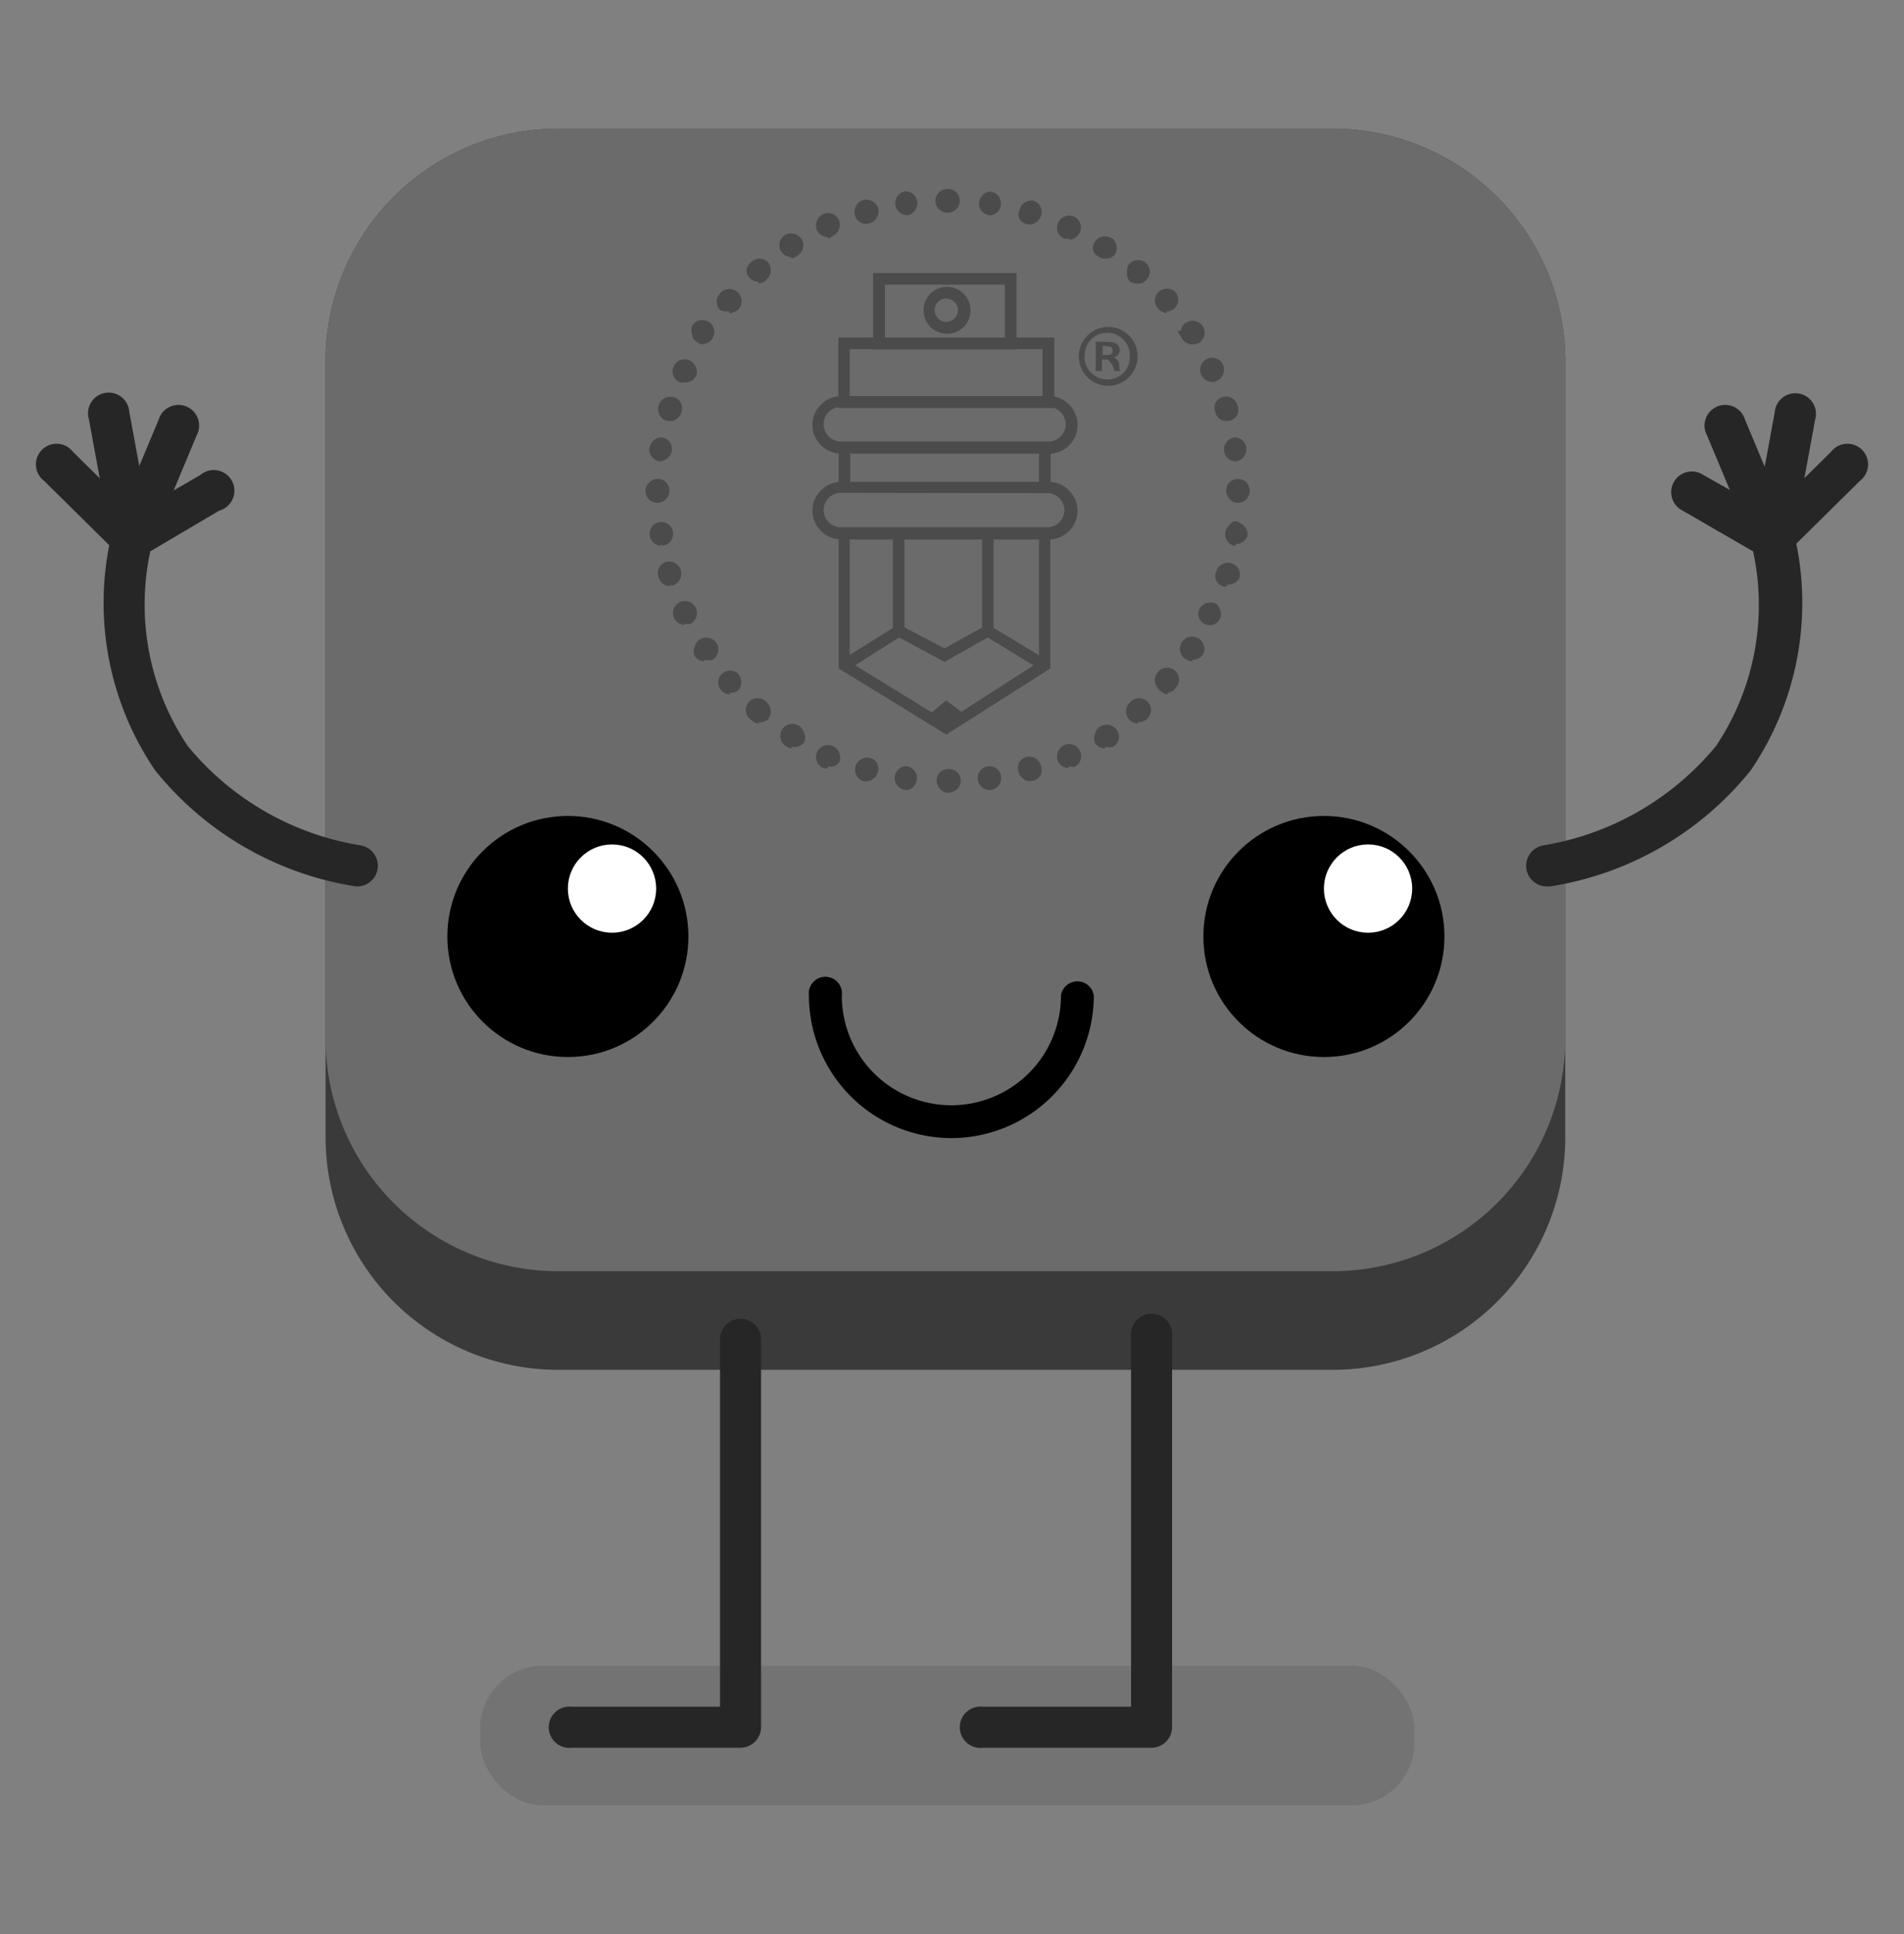 <svg id="Capa_1" data-name="Capa 1" xmlns="http://www.w3.org/2000/svg" viewBox="0 0 60.82 61.77"><rect x="0" y="0" width="60.82" height="61.77" fill="#808080" stroke="none"/><defs><style>.cls-1{opacity:0.1;isolation:isolate;}.cls-2{fill:#3a3a3a;}.cls-3{fill:#6b6b6b;}.cls-4{fill:#fff;}.cls-5{fill:#262626;}.cls-6{opacity:0.3;}</style></defs><title>Mesa de trabajo 1</title><rect class="cls-1" x="15.34" y="53.2" width="29.84" height="4.46" rx="2" ry="2"/><path class="cls-2" d="M50,36.32a7.43,7.43,0,0,1-7.43,7.43H17.83a7.43,7.43,0,0,1-7.43-7.43V11.54a7.43,7.43,0,0,1,7.43-7.43H42.6A7.43,7.43,0,0,1,50,11.54Z"/><path class="cls-3" d="M50,33.17A7.43,7.43,0,0,1,42.6,40.6H17.83a7.43,7.43,0,0,1-7.43-7.43V11.54a7.43,7.43,0,0,1,7.43-7.43H42.6A7.43,7.43,0,0,1,50,11.54Z"/><circle cx="42.29" cy="29.91" r="3.85"/><circle class="cls-4" cx="43.7" cy="28.38" r="1.41"/><circle cx="18.14" cy="29.91" r="3.85"/><circle class="cls-4" cx="19.55" cy="28.38" r="1.41"/><path d="M30.39,36.35a4.56,4.56,0,0,1-4.55-4.55.53.53,0,1,1,1.05,0,3.5,3.5,0,0,0,7,0,.53.53,0,0,1,1.05,0A4.56,4.56,0,0,1,30.39,36.35Z"/><path class="cls-5" d="M36.78,55.82H31.4a.66.66,0,1,1,0-1.31h4.73V42.7a.66.66,0,1,1,1.31,0V55.17A.66.66,0,0,1,36.78,55.82Z"/><path class="cls-5" d="M23.65,55.82H18.27a.66.66,0,1,1,0-1.31H23V42.7a.66.66,0,0,1,1.31,0V55.17A.66.66,0,0,1,23.65,55.82Z"/><path class="cls-5" d="M11.44,28.31h-.08a10.26,10.26,0,0,1-6.4-3.7,9.5,9.5,0,0,1-1.4-7.52.66.66,0,0,1,.32-.46l2.52-1.46A.66.66,0,1,1,7,16.31L4.8,17.61A8.1,8.1,0,0,0,6,23.83,9,9,0,0,0,11.52,27a.66.66,0,0,1-.08,1.31Z"/><path class="cls-5" d="M4.2,17.85a.66.66,0,0,1-.61-.91l1.48-3.54a.66.66,0,1,1,1.21.51L4.8,17.45A.66.66,0,0,1,4.2,17.85Z"/><path class="cls-5" d="M4.2,17.85a.66.66,0,0,1-.64-.54l-.72-3.92a.66.66,0,1,1,1.29-.24l.72,3.92a.66.66,0,0,1-.53.76Z"/><path class="cls-5" d="M4.2,17.85a.65.65,0,0,1-.46-.19l-2.33-2.3a.66.66,0,1,1,.92-.93l2.33,2.3a.66.66,0,0,1-.46,1.12Z"/><path class="cls-5" d="M49.38,28.31A.66.66,0,0,1,49.3,27a9.06,9.06,0,0,0,5.52-3.18A8.1,8.1,0,0,0,56,17.61l-2.25-1.3a.66.66,0,1,1,.66-1.14L57,16.63a.66.66,0,0,1,.32.46,9.5,9.5,0,0,1-1.4,7.52,10.26,10.26,0,0,1-6.4,3.7Z"/><path class="cls-5" d="M56.62,17.85a.66.66,0,0,1-.61-.4l-1.48-3.54a.66.66,0,1,1,1.21-.51l1.48,3.54a.66.66,0,0,1-.61.91Z"/><path class="cls-5" d="M56.62,17.85H56.5a.66.66,0,0,1-.53-.76l.72-3.92a.66.66,0,1,1,1.29.24l-.72,3.92A.66.66,0,0,1,56.62,17.85Z"/><path class="cls-5" d="M56.62,17.85a.66.66,0,0,1-.46-1.12l2.33-2.3a.66.66,0,1,1,.92.93l-2.33,2.3A.65.65,0,0,1,56.62,17.85Z"/><g class="cls-6"><path d="M31.4,24.87a.22.22,0,0,1,.19-.24h0a.22.22,0,0,1,0,.43h0a.2.2,0,0,1-.22-.19m1.3-.23a.22.22,0,1,1,.27.15l-.07,0a.24.24,0,0,1-.2-.17m1.25-.45a.21.21,0,0,1,.11-.28.22.22,0,0,1,.29.11.21.21,0,0,1-.11.28.15.15,0,0,1-.09,0,.18.18,0,0,1-.2-.12m1.18-.6a.21.21,0,1,1,.29.07.25.25,0,0,1-.12,0,.26.26,0,0,1-.17-.11m1.07-.76a.22.22,0,1,1,.31,0,.19.19,0,0,1-.15,0,.28.28,0,0,1-.16-.07m1-.92a.22.22,0,1,1,.31,0,.23.23,0,0,1-.16.08.17.17,0,0,1-.15-.06m.81-1a.2.2,0,0,1-.07-.29.22.22,0,0,1,.29-.07.2.2,0,0,1,.07.29.21.21,0,0,1-.19.09.23.23,0,0,1-.1,0m.66-1.15a.21.21,0,0,1-.11-.28.22.22,0,0,1,.29-.11.21.21,0,0,1,.11.28.21.21,0,0,1-.2.12h-.09m.49-1.23a.21.21,0,0,1-.15-.27.22.22,0,0,1,.42.12.22.22,0,0,1-.22.16h-.05m.31-1.29a.23.23,0,0,1-.19-.24.22.22,0,1,1,.43,0h0a.22.22,0,0,1-.22.19h0"/><path d="M31.61,25.23a.38.38,0,0,1,0-.76h0a.38.38,0,0,1,.37.33.41.41,0,0,1-.07.28.39.39,0,0,1-.26.15Zm0-.44a.05.05,0,0,0,0,0,0,0,0,0,0,0,0v0l0,0a.06.06,0,0,0,0,0A.1.1,0,0,0,31.61,24.79Zm1.3.16a.39.39,0,0,1-.37-.28.44.44,0,0,1,0-.29.38.38,0,0,1,.71.07.44.44,0,0,1,0,.29.42.42,0,0,1-.22.19Zm0-.42,0,0s0,0,0,0,0,0,0,0h0a0,0,0,0,0,0,0s0,0,0,0A0,0,0,0,0,32.91,24.53Zm1.23,0a.39.39,0,0,1-.35-.22.44.44,0,0,1,0-.29.43.43,0,0,1,.2-.22.38.38,0,0,1,.51.19.38.38,0,0,1-.19.51S34.2,24.48,34.14,24.48Zm0-.43,0,0v0s0,0,.07,0,0,0,0-.07A.07.07,0,0,0,34.14,24.05Zm1.16-.2a.38.38,0,0,1-.32-.17.36.36,0,0,1,0-.29.35.35,0,0,1,.17-.24.4.4,0,0,1,.53.12.38.38,0,0,1-.12.53A.49.49,0,0,1,35.3,23.85Zm0-.42s0,0,0,0a0,0,0,0,0,0,0,.05.05,0,0,0,0,0h0a.05.05,0,0,0,0-.07S35.31,23.43,35.3,23.43Zm1.05-.37a.39.39,0,0,1-.25-.68.38.38,0,1,1,.49.57A.31.31,0,0,1,36.35,23.06Zm0-.44s0,0,0,0a0,0,0,0,0,0,.07,0,0,0,0,0,.07,0,0,0,0,0,0,0-.07A0,0,0,0,0,36.35,22.62Zm.94-.49A.46.46,0,0,1,37,22a.4.4,0,0,1,0-.55.38.38,0,0,1,.66.22.35.35,0,0,1-.09.28A.38.38,0,0,1,37.29,22.13Zm.8-1.06a.44.44,0,0,1-.22-.07.39.39,0,1,1,.54-.12A.4.4,0,0,1,38.09,21.07Zm.63-1.16a.37.37,0,0,1-.16,0,.36.36,0,1,1,.16,0Zm0-.42a.07.07,0,0,0,0,0s0,0,0,.07h0s0,0,0,0a.06.06,0,0,0,0-.07Zm.46-.81a.25.25,0,0,1-.11,0,.36.36,0,0,1-.22-.19.33.33,0,0,1,0-.29.39.39,0,0,1,.48-.26.37.37,0,0,1,.26.47A.4.4,0,0,1,39.19,18.67Zm.28-1.29h0a.38.38,0,0,1-.32-.43.38.38,0,0,1,.37-.33h0a.43.43,0,0,1,.26.15.4.4,0,0,1,.08.28A.41.41,0,0,1,39.47,17.38Z"/><path d="M39.24,14.39h0a.22.22,0,1,1,.24.19h0a.26.26,0,0,1-.22-.19M39,13.12a.22.22,0,1,1,.27.15l-.07,0a.25.25,0,0,1-.2-.17m-.45-1.2a.21.21,0,1,1,.28.11l-.09,0a.28.28,0,0,1-.19-.13m-.61-1.14h0a.21.21,0,1,1,.29.07.25.25,0,0,1-.12,0,.21.21,0,0,1-.17-.11m-.78-1a.22.22,0,1,1,.31,0,.19.19,0,0,1-.15,0,.19.19,0,0,1-.16-.07m-.91-.91h0a.21.21,0,0,1,0-.31.22.22,0,1,1,.17.37.39.39,0,0,1-.15-.06m-1-.78A.21.21,0,1,1,35.48,8a.21.21,0,0,1-.19.09.14.14,0,0,1-.1,0m-1.14-.63a.21.21,0,1,1,.28-.11.21.21,0,0,1-.2.12s-.06,0-.08,0M32.84,7a.2.2,0,0,1-.15-.27A.23.23,0,0,1,33,6.58a.22.22,0,0,1-.07.42h-.05m-1.26-.27a.23.23,0,0,1-.19-.24.22.22,0,1,1,.22.24h0"/><path d="M39.47,14.73a.37.37,0,0,1-.37-.33.35.35,0,0,1,.08-.28.39.39,0,0,1,.26-.15h0a.37.37,0,0,1,.37.33.38.38,0,0,1-.32.43h-.07Zm0-.42,0,0a.06.06,0,0,0,0,0,0,0,0,0,0,0,0v0a0,0,0,0,0,0,0S39.48,14.31,39.47,14.31Zm-.28-.86a.38.38,0,0,1-.37-.28.44.44,0,0,1,0-.29.38.38,0,0,1,.71.07.44.44,0,0,1,0,.29.42.42,0,0,1-.22.19Zm0-.44,0,0s0,0,0,0,0,0,0,0l0,0s0,0,0,0A0,0,0,0,0,39.19,13Zm-.46-.81a.39.39,0,0,1-.37-.52.39.39,0,0,1,.2-.22.38.38,0,0,1,.51.19.4.4,0,0,1-.19.51A.31.31,0,0,1,38.72,12.21Zm0-.42,0,0v0s0,0,.07,0,0,0,0-.07S38.73,11.78,38.72,11.78ZM38.09,11a.38.38,0,0,1-.32-.17l-.16-.26h.11a.33.33,0,0,1,.17-.27.4.4,0,0,1,.53.12.38.38,0,0,1-.12.53A.58.58,0,0,1,38.09,11ZM37.29,10A.4.4,0,0,1,37,9.86a.38.38,0,0,1,0-.53.4.4,0,0,1,.55,0,.38.38,0,0,1-.3.62Zm0-.43s0,0,0,0a0,0,0,0,0,0,.07s0,0,.07,0a0,0,0,0,0,0-.07Zm-.94-.51A.46.46,0,0,1,36.1,9,.39.39,0,0,1,36,8.69a.35.35,0,0,1,.09-.28.39.39,0,0,1,.53,0,.38.38,0,0,1,0,.53A.29.29,0,0,1,36.35,9.05Zm0-.42,0,0a.06.06,0,0,0,0,.08,0,0,0,0,0,.07,0,.05.05,0,0,0,0-.07S36.37,8.63,36.35,8.63ZM35.3,8.26a.39.39,0,0,1-.22-.07A.31.31,0,0,1,34.92,8a.38.38,0,1,1,.7.12A.38.38,0,0,1,35.3,8.26Zm-1.15-.64a.37.37,0,0,1-.16,0,.38.38,0,1,1,.32-.7.39.39,0,0,1,.2.22.4.4,0,0,1-.36.52Zm-1.24-.46a.21.21,0,0,1-.11,0A.36.36,0,0,1,32.57,7a.33.33,0,0,1,0-.29A.38.38,0,0,1,33,6.41a.37.37,0,0,1,.26.46A.41.41,0,0,1,32.91,7.17Zm-1.3-.28h0a.43.43,0,0,1-.26-.15.35.35,0,0,1-.07-.28.38.38,0,0,1,.37-.33h0a.38.38,0,0,1,.32.43A.37.37,0,0,1,31.61,6.88Zm0-.42a0,0,0,0,0,0,0,0,0,0,0,0,0,0l0,0h0a.05.05,0,0,0,0,0s0-.06-.06-.06Z"/><path d="M21.09,14.56a.22.22,0,1,1,.24-.19.22.22,0,0,1-.24.19s0,0,0,0m.25-1.3a.22.22,0,1,1,.27-.15.22.22,0,0,1-.22.16,0,0,0,0,1,0,0M21.77,12a.22.22,0,0,1-.11-.29.21.21,0,0,1,.39.17.21.21,0,0,1-.2.12h-.08m.61-1.18a.21.21,0,1,1,.29-.07.21.21,0,0,1-.19.09.09.09,0,0,1-.1,0m.76-1.07a.22.22,0,1,1,.28-.33.21.21,0,0,1,0,.31.23.23,0,0,1-.16.08.27.27,0,0,1-.15-.06m.91-1a.22.22,0,1,1,.31,0,.19.19,0,0,1-.15,0,.19.19,0,0,1-.16-.08m1-.81a.2.2,0,0,1,.07-.29.2.2,0,0,1,.29.07.2.2,0,0,1-.07.29A.19.19,0,0,1,25.1,8m1.15-.66a.21.21,0,0,1,.39-.17.22.22,0,0,1-.11.29.15.15,0,0,1-.09,0,.23.23,0,0,1-.19-.13m1.23-.48a.22.22,0,1,1,.27.15l-.07,0a.26.26,0,0,1-.2-.17m1.29-.32a.22.22,0,1,1,.24.19h0a.2.2,0,0,1-.22-.19"/><path d="M21.13,14.73h-.07a.36.36,0,0,1-.24-.15.33.33,0,0,1-.07-.28.39.39,0,0,1,.39-.33h0a.37.37,0,0,1,.32.43A.42.42,0,0,1,21.13,14.73Zm0-.42a0,0,0,1,0,0,.09h0a.05.05,0,0,0,0,0s0,0-.06,0Zm.27-.87a.21.21,0,0,1-.11,0,.36.36,0,0,1-.22-.19.39.39,0,0,1,.46-.56.29.29,0,0,1,.22.19.4.4,0,0,1-.35.57Zm.47-1.23a.38.38,0,0,1-.16,0,.38.38,0,0,1,.32-.7.39.39,0,0,1,.2.22.35.35,0,0,1,0,.29A.37.37,0,0,1,21.86,12.21ZM22.49,11a.39.39,0,0,1-.22-.07.31.31,0,0,1-.16-.24.41.41,0,0,1,0-.29.39.39,0,0,1,.53-.12.39.39,0,0,1,.17.24.39.39,0,0,1-.38.47Zm.8-1.06A.46.46,0,0,1,23,9.9a.38.38,0,0,1,0-.53.39.39,0,1,1,.59.51A.5.5,0,0,1,23.29,10Zm0-.43,0,0a0,0,0,0,0,0,.07l0,0,0,0a.05.05,0,0,0,0-.07Zm.94-.51a.4.4,0,0,1-.29-.13.35.35,0,0,1-.09-.28A.39.39,0,0,1,24,8.37a.38.38,0,0,1,.53,0,.43.43,0,0,1,.09.28.39.39,0,0,1-.13.27A.32.32,0,0,1,24.23,9.05Zm1.05-.79a.38.38,0,0,1-.21-.7.4.4,0,0,1,.53.12.38.38,0,0,1-.12.53A.59.59,0,0,1,25.28,8.26Zm0-.44s0,0,0,.08,0,0,.07,0a.05.05,0,0,0,0-.07S25.3,7.82,25.28,7.82Zm1.16-.2a.4.4,0,0,1-.35-.22.44.44,0,0,1,0-.29.42.42,0,0,1,.2-.22.38.38,0,0,1,.51.19.39.39,0,0,1,0,.29.42.42,0,0,1-.2.22A.48.48,0,0,1,26.45,7.62Zm0-.42,0,0v0s0,0,.07,0l0,0v0Zm1.23,0a.36.36,0,0,1-.36-.28.4.4,0,0,1,.26-.48.4.4,0,0,1,.48.26.4.4,0,0,1-.26.48Zm0-.44s0,0,0,.07,0,0,.07,0,0,0,0-.07A.06.06,0,0,0,27.67,6.73Zm1.3.16a.38.38,0,0,1-.37-.33.43.43,0,0,1,.07-.28.39.39,0,0,1,.26-.15h0a.38.38,0,0,1,.37.33.4.4,0,0,1-.32.44Zm0-.44a.05.05,0,0,0,0,0,0,0,0,0,0,0,0v0a0,0,0,0,0,0,0A0,0,0,0,0,29,6.44Z"/><path d="M28.94,25.06h0a.22.22,0,0,1-.19-.24.23.23,0,0,1,.24-.19.22.22,0,0,1,0,.43h0m-1.33-.28a.21.21,0,0,1-.15-.27.23.23,0,0,1,.27-.15.22.22,0,0,1,.15.27.22.22,0,0,1-.22.16h-.05m-1.25-.48h0a.21.21,0,1,1,.28-.11.22.22,0,0,1-.2.13l-.08,0m-1.19-.64a.21.21,0,0,1,.22-.36h0a.2.2,0,0,1,.07.29.21.21,0,0,1-.19.09.17.17,0,0,1-.1,0m-1.09-.81a.23.23,0,0,1,0-.31.22.22,0,1,1,.33.28.23.23,0,0,1-.16.08.26.26,0,0,1-.15-.06m-1-.95h0a.22.22,0,1,1,.31,0,.19.19,0,0,1-.15,0,.54.54,0,0,1-.16-.07m-.8-1.09a.2.2,0,0,1,.07-.29.2.2,0,0,1,.29.07.2.2,0,0,1-.07.29.25.25,0,0,1-.12,0,.3.3,0,0,1-.17-.11m-.66-1.19a.21.21,0,1,1,.28.11.15.15,0,0,1-.09,0,.23.23,0,0,1-.19-.12m-.46-1.27a.21.21,0,0,1,.15-.27.2.2,0,0,1,.27.15.21.21,0,0,1-.15.27l-.07,0a.23.23,0,0,1-.2-.17M20.9,17h0a.22.22,0,1,1,.24.19h0A.27.27,0,0,1,20.9,17"/><path d="M29,25.23H28.9a.39.39,0,0,1-.32-.43.38.38,0,0,1,.37-.33h0a.39.39,0,0,1,.26.15.33.33,0,0,1,.07.28A.36.36,0,0,1,29,25.23Zm0-.43a0,0,0,0,0,0,0,0,0,0,0,0,0,0h0a.05.05,0,0,0,0,0,0,0,0,0,0,0,0Zm-1.3.15a.25.25,0,0,1-.11,0,.38.38,0,0,1-.26-.48.39.39,0,0,1,.48-.26.36.36,0,0,1,.22.19.39.39,0,0,1,0,.29A.38.38,0,0,1,27.67,24.95Zm0-.42a0,0,0,0,0,0,0s0,0,0,.07h0a.06.06,0,0,0,0,0s0-.07-.06-.07Zm-1.25,0a.37.37,0,0,1-.16,0,.38.38,0,0,1,.32-.7.39.39,0,0,1,.2.22.36.36,0,0,1,0,.29A.34.34,0,0,1,26.44,24.48Zm-1.15-.63a.34.34,0,0,1-.2-.07.38.38,0,0,1,.42-.65.43.43,0,0,1,.17.24.39.39,0,0,1,0,.29A.42.42,0,0,1,25.28,23.85Zm-1.05-.79A.36.36,0,0,1,24,23a.38.38,0,1,1,.49-.57.39.39,0,0,1,.13.27.43.43,0,0,1-.09.28A.38.38,0,0,1,24.23,23.06Zm-.94-.93A.4.4,0,0,1,23,22a.38.38,0,0,1,.57-.49.4.4,0,0,1,0,.55A.52.52,0,0,1,23.29,22.13Zm0-.45s0,0,0,0a0,0,0,0,0,0,.07s0,0,.07,0a0,0,0,0,0,0-.07S23.29,21.68,23.29,21.68Zm-.8-.61a.38.38,0,0,1-.32-.17.36.36,0,0,1,0-.29.35.35,0,0,1,.17-.24.4.4,0,0,1,.53.12.39.39,0,0,1-.12.53A.52.52,0,0,1,22.49,21.07Zm0-.44s0,0,0,0v0s0,0,.07,0a.05.05,0,0,0,0-.07S22.5,20.63,22.49,20.63Zm-.63-.72a.4.4,0,0,1-.35-.22.38.38,0,1,1,.7-.32.39.39,0,0,1-.19.51A.35.35,0,0,1,21.86,19.91Zm0-.44s0,0,0,.07,0,0,.07,0a.07.07,0,0,0,0-.07Zm-.47-.8a.38.38,0,0,1-.37-.28.44.44,0,0,1,0-.29.38.38,0,0,1,.71.07.4.4,0,0,1-.26.48A.13.13,0,0,1,21.4,18.67Zm0-.43,0,0s0,0,0,0,0,0,.07,0,0,0,0-.07A.07.07,0,0,0,21.4,18.24Zm-.28-.86a.38.38,0,0,1,0-.76h0a.38.38,0,0,1,.37.33.43.43,0,0,1-.07.28.39.39,0,0,1-.26.15S21.13,17.38,21.11,17.38Zm0-.44a0,0,0,0,0,0,0,0,0,0,0,0,0,0v0l0,0a.06.06,0,0,0,0,0A.07.07,0,0,0,21.11,16.94Z"/><path d="M21,15.89a.22.22,0,0,1-.15-.07.21.21,0,0,1-.07-.15.22.22,0,0,1,.37-.15.21.21,0,0,1,.07.15.22.22,0,0,1-.07.15.19.19,0,0,1-.16.07"/><path d="M21,16.06a.37.37,0,0,1-.27-.11.4.4,0,0,1-.11-.27.35.35,0,0,1,.12-.27.37.37,0,0,1,.64.27.34.34,0,0,1-.12.27A.35.35,0,0,1,21,16.06Zm0-.43,0,0a.06.06,0,0,0,0,.08,0,0,0,0,0,.07,0,.06.06,0,0,0,0-.08S21,15.63,21,15.63Z"/><path d="M39.55,15.89a.22.22,0,0,1-.15-.07.21.21,0,0,1-.07-.15.22.22,0,0,1,.37-.15.21.21,0,0,1,.07.15.22.22,0,0,1-.07.15.19.19,0,0,1-.16.07"/><path d="M39.55,16.06a.34.34,0,0,1-.27-.12.4.4,0,0,1-.11-.27.37.37,0,0,1,.11-.27.4.4,0,0,1,.53,0,.4.4,0,0,1,.11.27.37.37,0,0,1-.11.27A.34.34,0,0,1,39.55,16.06Zm0-.43,0,0a0,0,0,0,0,0,0s0,0,0,0a0,0,0,0,0,.07,0,.06.06,0,0,0,0-.08Z"/><path d="M30.3,6.62a.26.26,0,0,1-.16-.07.21.21,0,0,1-.07-.15.26.26,0,0,1,.07-.16.22.22,0,0,1,.31,0,.21.21,0,0,1,.07.16.22.22,0,0,1-.07.15.17.17,0,0,1-.15.07"/><path d="M30.3,6.79A.4.4,0,0,1,30,6.69a.38.38,0,0,1-.12-.28A.37.37,0,0,1,30,6.14a.41.41,0,0,1,.55,0,.43.43,0,0,1,.11.27.4.4,0,0,1-.11.27A.41.41,0,0,1,30.3,6.79Zm0-.42,0,0a.06.06,0,0,0,0,.08.05.05,0,0,0,.07,0l0,0a0,0,0,0,0,0,0S30.31,6.37,30.28,6.37Z"/><path d="M30.3,25.15a.26.26,0,0,1-.16-.07.21.21,0,0,1-.07-.15.22.22,0,0,1,.07-.15.22.22,0,0,1,.31,0,.2.2,0,0,1,0,.3.17.17,0,0,1-.15.07"/><path d="M30.3,25.32a.35.35,0,0,1-.27-.12.4.4,0,0,1-.11-.27.37.37,0,0,1,.11-.27.43.43,0,0,1,.55,0,.4.4,0,0,1,.11.27.37.37,0,0,1-.11.27A.48.48,0,0,1,30.3,25.32Zm0-.42,0,0a0,0,0,0,0,0,0,0,0,0,0,0,0,0,0,0,0,0,0,.07,0,0,0,0,0,0,0,0,0,0,0,0,0,0,0S30.31,24.9,30.28,24.9Z"/><rect x="26.79" y="14.33" width="0.37" height="1.23"/><rect x="33.19" y="14.33" width="0.37" height="1.23"/><path d="M27.14,12.67h6.16V11.15H27.14Zm6.54.36h-6.9V10.78h6.9V13Z"/><path d="M28.27,10.8H32.1V9.09H28.27Zm4.2.36H27.89V8.72h4.58v2.43Z"/><polygon points="30.23 23.46 26.79 21.35 26.79 17.05 27.14 17.05 27.14 21.14 30.23 23.04 33.19 21.14 33.19 17.05 33.55 17.05 33.55 21.35 30.23 23.46"/><polygon points="33.27 21.41 31.55 20.36 30.17 21.14 28.72 20.36 27.06 21.41 26.86 21.09 28.71 19.94 30.17 20.71 31.55 19.94 33.46 21.09 33.27 21.41"/><rect x="28.52" y="17.05" width="0.37" height="3.1"/><rect x="31.37" y="17.05" width="0.37" height="3.1"/><polyline points="29.7 23.04 30.23 22.6 30.81 23.02"/><polygon points="29.8 23.19 29.58 22.91 30.22 22.37 30.91 22.88 30.7 23.17 30.23 22.84 29.8 23.19"/><path d="M26.86,15.74a.55.55,0,0,0-.55.55v0a.55.55,0,0,0,.55.55h6.63A.55.55,0,0,0,34,16.3v0a.55.55,0,0,0-.55-.55Zm6.64,1.49H26.87a.93.93,0,0,1-.92-.92v0a.93.93,0,0,1,.92-.92H33.5a.93.93,0,0,1,.92.92v0a.92.92,0,0,1-.92.92"/><path d="M26.86,13a.55.55,0,0,0-.55.55v0a.55.55,0,0,0,.55.55h6.63a.55.55,0,0,0,.55-.55v0a.55.55,0,0,0-.55-.55Zm6.64,1.49H26.87a.93.93,0,0,1-.92-.92v0a.93.93,0,0,1,.92-.92H33.5a.92.92,0,0,1,.92.92v0a.91.91,0,0,1-.92.92"/><path d="M30.23,9.53a.37.37,0,0,0,0,.75.38.38,0,0,0,.37-.37.37.37,0,0,0-.37-.37m0,1.12A.75.75,0,1,1,31,9.91a.74.74,0,0,1-.75.75"/><path d="M35.21,11.34h.11c.12,0,.22,0,.22-.13s-.07-.15-.2-.15a.23.23,0,0,0-.12,0v.27h0Zm0,.51H35v-.93a1.93,1.93,0,0,1,.36,0,.57.57,0,0,1,.32.07.27.27,0,0,1,.09.2.23.23,0,0,1-.19.22v0a.29.29,0,0,1,.17.22c0,.15,0,.2.07.22h-.23s0-.12-.08-.22-.08-.15-.2-.15h-.11v.39h0Zm-.57-.48a.73.73,0,0,0,.74.75.71.71,0,0,0,.71-.74.72.72,0,0,0-.72-.75.71.71,0,0,0-.72.74m1.69,0a.94.94,0,0,1-1,.95.94.94,0,1,1,1-.95"/></g></svg>